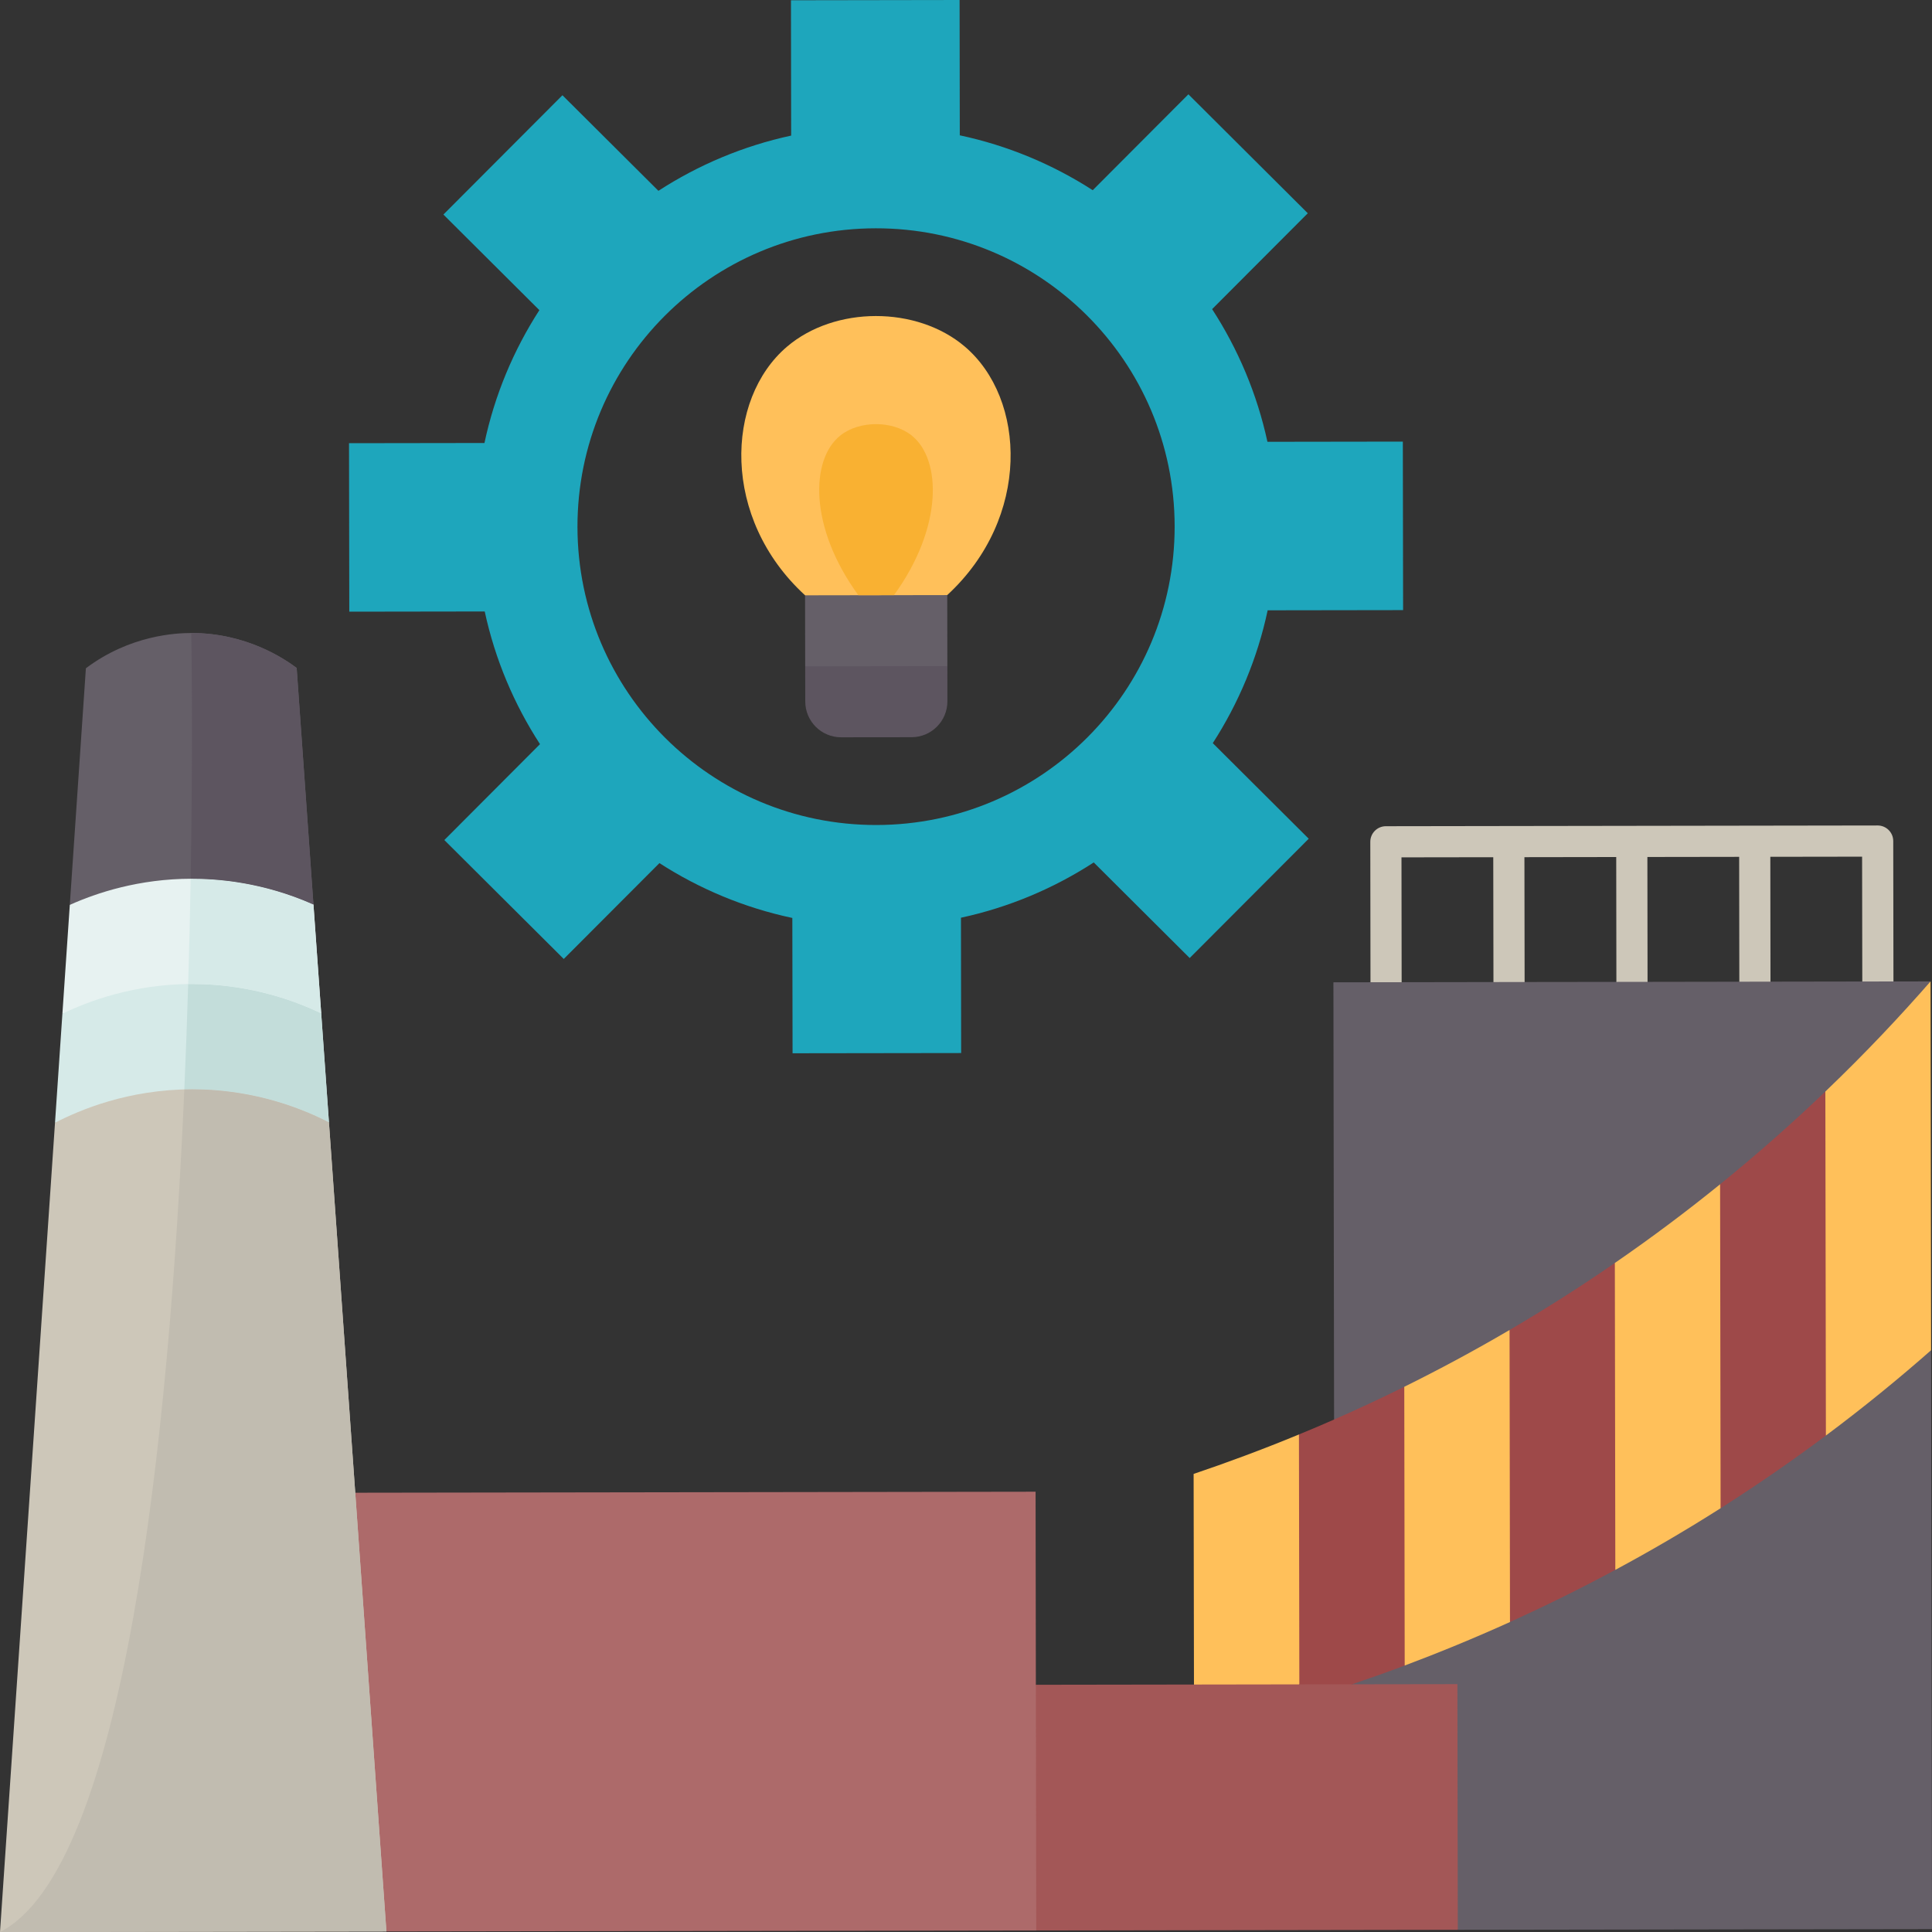 <svg xmlns="http://www.w3.org/2000/svg" enable-background="new 0 0 495.99 496" viewBox="0 0 495.99 496" id="skills"><rect x="0" y="0" width="495.99" height="496" fill="#333333" stroke="none"/><path fill="#cdc7b9" d="M486.04,215.914c-0.001-1.062-0.425-2.078-1.176-2.827c-0.75-0.747-1.766-1.167-2.824-1.167
		c-0.002,0-0.004,0-0.006,0l-126.25,0.19c-2.208,0.004-3.997,1.797-3.994,4.005l0.05,39.05c0.003,2.208,1.793,3.995,4,3.995
		c0.001,0,0.003,0,0.005,0c2.209-0.003,3.998-1.796,3.995-4.005l-0.045-35.052l23.561-0.035l0.054,35.048
		c0.003,2.207,1.793,3.994,4,3.994c0.002,0,0.004,0,0.006,0c2.209-0.003,3.997-1.797,3.994-4.006l-0.054-35.048l23.569-0.036
		l0.045,35.055c0.003,2.208,1.793,3.995,4,3.995c0.001,0,0.003,0,0.005,0c2.209-0.003,3.998-1.796,3.995-4.005l-0.045-35.057
		l23.56-0.035l0.045,35.051c0.003,2.208,1.793,3.995,4,3.995c0.001,0,0.003,0,0.005,0c2.209-0.003,3.998-1.796,3.995-4.005
		l-0.045-35.053l23.561-0.035l0.054,35.05c0.003,2.207,1.793,3.994,4,3.994c0.002,0,0.004,0,0.006,0
		c2.209-0.003,3.997-1.797,3.994-4.006L486.04,215.914z"></path><path fill="#655f68" d="M495.76 346.63c-59.446 9.573-108.311 39.486-148.66 85.77l13.11 24.137 14.04 38.893 121.74-.18L495.76 346.63zM482.1 251.97l-31.57.05-31.56.05-31.56.04-31.57.05-13.52.02.17 112.25c60.017 4.888 111.993-28.201 153.13-112.48L482.1 251.97z"></path><path fill="#9e4949" d="M468.61,280.22c12.15,25.371,12.114,54.837,0.14,88.32v0.01c-8.42,6.29-17.42,12.54-27.03,18.65
		c-20.543-20.712-20.969-48.31-0.13-83.17C451.51,295.99,460.51,287.98,468.61,280.22z"></path><path fill="#9e4949" d="M414.57,324.25c19.22,19.75,16.937,45.388,0.12,78.77c-9.22,4.97-18.28,9.41-27.04,13.39
		c-21.188-18.063-27.855-40.883-0.11-74.97c4.46-2.61,8.97-5.36,13.52-8.25c4.64-2.95,9.14-5.93,13.5-8.95L414.57,324.25z"></path><path fill="#9e4949" d="M360.51,356.02c16.837,20.5,19.304,43.853,0.11,71.56v0.01c-4.65,1.74-9.16,3.34-13.52,4.81
		c-1.821,6.689-6.295,6.785-13.53,0.02c-23.088-17.832-23.096-39.225-0.1-64.15l0-0.01c2.95-1.21,5.96-2.49,9.02-3.83
		C348.34,361.86,354.35,359.07,360.51,356.02z"></path><path fill="#ffc05a" d="M495.62 251.95l.14 94.68c-8.23 7.25-17.23 14.61-27.01 21.91-.05-29.44-.09-58.88-.14-88.32C479.06 270.23 488.03 260.64 495.62 251.95zM441.59 304.03c.05 27.72.09 55.45.13 83.17-9.1 5.78-18.14 11.05-27.03 15.82-.04-27.01-.08-51.77-.12-78.77l-.01-.01C424.25 317.57 433.25 310.79 441.59 304.03zM387.54 341.44c.04 24.99.08 49.98.11 74.97-9.38 4.24-18.44 7.95-27.03 11.17-.04-23.86-.07-47.7-.11-71.56C369.27 351.69 378.31 346.85 387.54 341.44zM333.47 368.27c.04 21.38.07 42.77.1 64.15-11.219 13.267-20.246 13.339-27.05.04l-.09-54.07c8.38-2.83 17.44-6.17 27.04-10.13V368.27z"></path><path fill="#a35757" d="M374.15,432.36l0.1,63.07l-108.22,0.17c-19.68-17.8-19.781-38.816-0.1-63.08l0.01,0l40.58-0.06
		l27.05-0.04l13.53-0.02L374.15,432.36z"></path><path fill="#ad6a6a" d="M265.93,432.52l0.1,63.08L99.2,495.85c-31.247-35.906-35.359-73.367-8-112.63l174.66-0.26
		L265.93,432.52z"></path><path fill="#cdc7b9" d="M91.2,383.22l-6.75-95.08c-21.742-22.49-45.005-24.856-70.33,0.1L0,496l99.2-0.15L91.2,383.22z"></path><path fill="#d6eae8" d="M82.46,260.14c-22.055-23.603-44.187-26.578-66.43,0.1h-0.01l-1.9,28
		c6.34-3.28,18.75-8.56,35.15-8.59c6.68-0.01,20.31,0.85,35.18,8.49L82.46,260.14z"></path><path fill="#e7f2f1" d="M80.47,232.21c-21.213-23.394-42.053-22.967-62.54,0.09h-0.01l-1.9,27.94h0.01
		c6.76-3.26,18.34-7.6,33.2-7.62c6.39-0.01,19.13,0.77,33.23,7.52L80.47,232.21z"></path><path fill="#655f68" d="M76.16,171.48l4.31,60.73c-13.32-5.92-25.19-6.63-31.28-6.62c-13.53,0.02-24.34,3.61-31.26,6.71
		h-0.01l4.13-60.74c11.37-8.55,23.23-9.05,27.05-9.05C63.32,162.49,73.11,169.2,76.16,171.48z"></path><path fill="#1ea6bc" d="M360.14,113.37l0.07,43.26l-34.77,0.05c-2.62,12.33-7.47,23.84-14.09,34.1l24.63,24.54l-30.56,30.63
		l-24.63-24.54c-10.25,6.65-21.75,11.53-34.09,14.19l0.05,34.74l-43.28,0.06l-0.06-34.74c-12.34-2.62-23.85-7.46-34.12-14.08
		l-24.56,24.61l-30.66-30.53l24.56-24.62c-6.65-10.24-11.53-21.73-14.19-34.06l-34.77,0.05l-0.07-43.25l34.77-0.05
		c2.63-12.34,7.47-23.84,14.1-34.11l-24.64-24.54l30.56-30.63l24.64,24.54c10.25-6.64,21.75-11.52,34.08-14.18l-0.05-34.74L246.35,0
		l0.05,34.74c12.34,2.63,23.86,7.47,34.13,14.09l24.56-24.62l30.65,30.54l-24.56,24.61c6.65,10.25,11.53,21.74,14.2,34.06
		L360.14,113.37z M225.02,211.8c42.34-0.07,76.6-34.41,76.54-76.71c-0.06-42.31-34.43-76.55-76.77-76.48
		c-42.33,0.06-76.6,34.4-76.54,76.71C148.32,177.62,182.69,211.86,225.02,211.8z"></path><path fill="#5d5560" d="M243.22,180.03c0.01,5.09-4.11,9.22-9.19,9.23l-18.08,0.02c-5.09,0.01-9.22-4.11-9.22-9.19
		l-0.02-9.03c12.169-5.692,24.336-5.711,36.5-0.05L243.22,180.03z"></path><polygon fill="#655f68" points="243.18 152.77 243.21 171.01 206.71 171.06 206.68 152.83 216.943 139.215 231.785 142.042"></polygon><path fill="#ffc05a" d="M247.65,88.94c-12.32-10.44-33.34-10.4-45.62,0.07c-15.81,13.48-16.91,44.06,4.65,63.82l36.5-0.06
		C264.69,132.95,263.5,102.38,247.65,88.94z"></path><path fill="#f9b132" d="M234,111.76c7.77,6.14,8.12,23.65-4.5,41.03l-9.13,0.02c-12.68-17.35-12.38-34.86-4.62-41.02
		C220.6,107.93,229.13,107.92,234,111.76z"></path><path fill="#c3ddda" d="M82.46,260.14l1.99,28c-14.87-7.64-28.5-8.5-35.18-8.49c-0.66,0-1.31,0.01-1.95,0.03
		c0.41-9.29,0.73-18.35,0.99-27.05c0.3-0.01,0.61-0.01,0.92-0.01C55.62,252.61,68.36,253.39,82.46,260.14z"></path><path fill="#d6eae8" d="M82.46,260.14c-14.1-6.75-26.84-7.53-33.23-7.52c-0.31,0-0.62,0-0.92,0.01
		c0.29-9.5,0.49-18.57,0.64-27.04c0.08,0,0.16,0,0.24,0c6.09-0.01,17.96,0.7,31.28,6.62L82.46,260.14z"></path><path fill="#5d5560" d="M80.47,232.21c-13.32-5.92-25.19-6.63-31.28-6.62c-0.08,0-0.16,0-0.24,0
		c0.64-37.29,0.15-63.08,0.15-63.08c14.22-0.02,24.01,6.69,27.06,8.97L80.47,232.21z"></path><path fill="#c1bcb0" d="M91.2,383.22l8,112.63L0,496c32.03-16.3,43.41-126.9,47.32-216.32c0.64-0.02,1.29-0.03,1.95-0.03
		c6.68-0.01,20.31,0.85,35.18,8.49L91.2,383.22z"></path></svg>